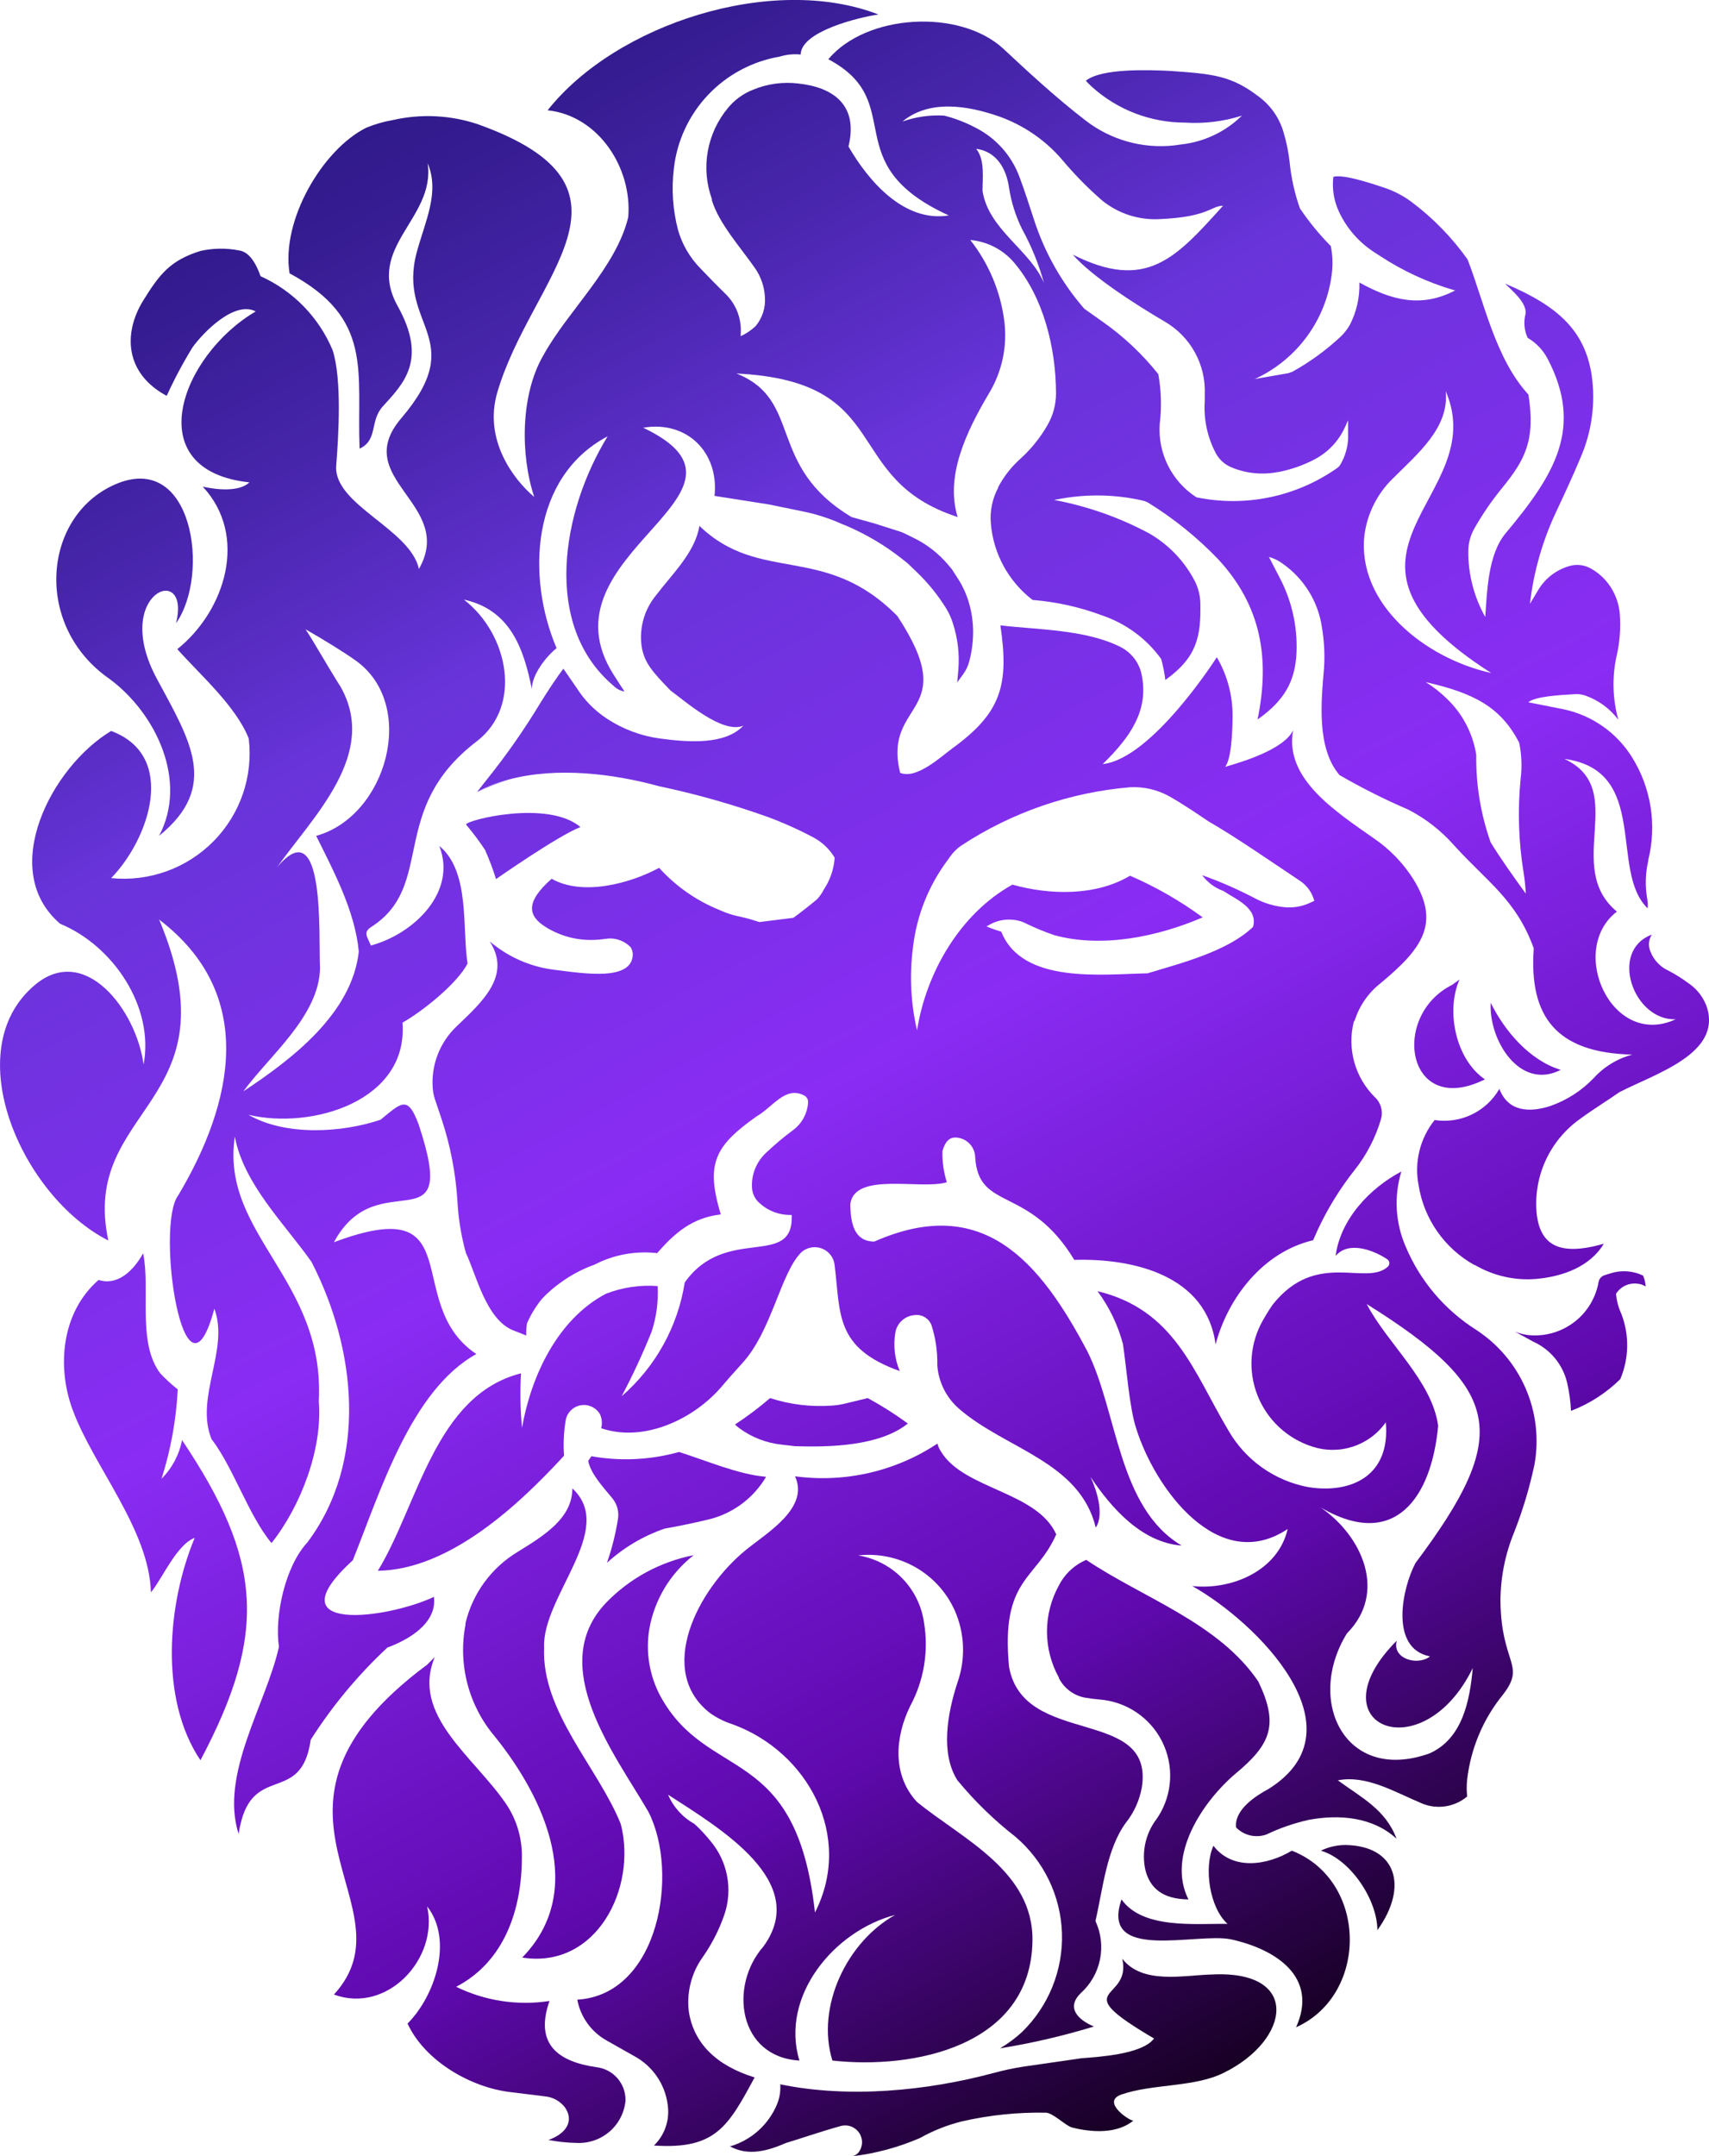 <svg width="111" height="140" viewBox="0 0 111 140" fill="none" xmlns="http://www.w3.org/2000/svg">
<g clip-path="url(#clip0_1_336)">
<path d="M7.114 44.084C2.177 40.67 2.746 33.566 7.427 31.476C12.527 29.196 13.679 37.298 11.431 40.471C12.449 36.441 7.163 38.467 10.194 44.084C12.328 48.057 14.291 51.068 10.329 54.276C12.228 50.706 10.123 46.308 7.114 44.084Z" fill="url(#paint0_linear_1_336)"/>
<path d="M6.402 83.11C3.962 85.235 3.699 88.777 4.709 91.518C6.054 95.194 9.689 99.309 9.803 103.396C10.564 102.468 11.474 100.293 12.648 99.854C10.87 104.104 10.336 110.309 13.018 114.296C17.407 106.038 17.023 101.257 11.823 93.508C11.641 94.457 11.178 95.331 10.492 96.015C11.092 94.135 11.446 92.185 11.545 90.215C11.137 89.895 10.755 89.544 10.4 89.166C8.899 87.148 9.781 83.741 9.297 81.375C8.735 82.402 7.704 83.521 6.402 83.11Z" fill="url(#paint1_linear_1_336)"/>
<path d="M37.702 53.702C36.229 54.269 32.217 57.081 32.217 57.081C32.017 56.437 31.779 55.806 31.506 55.19C31.126 54.616 30.713 54.065 30.268 53.539C30.24 53.263 35.568 51.903 37.702 53.702Z" fill="url(#paint2_linear_1_336)"/>
<path d="M54.006 91.27C52.657 91.364 51.302 91.198 50.016 90.781C49.295 91.401 48.535 91.974 47.739 92.495C47.823 92.579 47.914 92.658 48.009 92.729C48.822 93.331 49.783 93.703 50.791 93.805L51.645 93.905C53.864 93.975 57.143 93.905 58.964 92.431C58.135 91.824 57.265 91.273 56.361 90.781L54.867 91.142C54.584 91.21 54.296 91.252 54.006 91.27Z" fill="url(#paint3_linear_1_336)"/>
<path d="M38.413 94.556C40.307 94.894 42.252 94.799 44.104 94.28C45.761 94.797 47.995 95.76 49.752 95.888C49.71 95.966 49.667 96.044 49.61 96.129C48.762 97.428 47.437 98.346 45.918 98.686C44.915 98.926 43.855 99.139 43.179 99.252C41.787 99.728 40.508 100.485 39.423 101.476C39.744 100.555 39.982 99.607 40.135 98.643C40.176 98.401 40.163 98.152 40.098 97.915C40.033 97.677 39.917 97.457 39.758 97.269C39.139 96.525 38.335 95.64 38.207 94.854L38.413 94.556Z" fill="url(#paint4_linear_1_336)"/>
<path d="M37.175 96.646C37.175 98.594 35.305 99.727 33.619 100.768C32.774 101.278 32.04 101.95 31.458 102.745C30.877 103.541 30.46 104.443 30.233 105.4V105.499C29.988 106.77 30.032 108.079 30.359 109.331C30.686 110.583 31.289 111.747 32.125 112.738C35.44 116.839 38.1 122.831 33.917 127.109C38.762 127.867 41.387 122.569 40.32 118.44C38.854 114.785 35.162 111.151 35.34 106.994C35.184 103.665 40.071 99.309 37.175 96.646Z" fill="url(#paint5_linear_1_336)"/>
<path d="M27.743 108.092C14.938 117.59 27.032 123.674 21.689 129.51C25.139 130.785 28.504 127.187 27.743 123.787C29.457 125.976 28.262 129.595 26.47 131.394C27.593 133.831 30.595 135.559 33.185 135.849L35.383 136.119C35.637 136.141 35.884 136.216 36.108 136.338C36.332 136.46 36.528 136.626 36.685 136.827C37.261 137.634 36.891 138.498 35.625 138.952C36.222 139.069 36.83 139.133 37.439 139.143C38.222 139.185 38.99 138.924 39.584 138.414C40.178 137.905 40.551 137.186 40.626 136.409V136.352C40.629 135.829 40.439 135.323 40.091 134.931C39.743 134.539 39.262 134.288 38.74 134.227C36.35 133.88 34.679 132.811 35.689 129.928C33.621 130.245 31.506 129.924 29.628 129.007C32.794 127.357 33.896 123.936 33.896 120.593C33.916 119.376 33.567 118.181 32.893 117.165C30.795 114.063 26.662 111.378 28.241 107.589L27.743 108.092Z" fill="url(#paint6_linear_1_336)"/>
<path d="M65.537 108.226C64.99 102.482 67.294 102.61 68.603 99.628C67.351 96.851 62.635 96.71 61.134 94.28C61.021 94.113 60.937 93.929 60.885 93.735C58.165 95.54 54.877 96.296 51.637 95.859C52.59 97.914 49.795 99.543 48.472 100.619C45.271 103.219 42.589 108.517 46.131 111.244C46.568 111.549 47.047 111.788 47.554 111.952C52.491 113.737 55.45 119.254 52.932 124.184C51.716 113.106 45.961 115.791 42.88 110.11C42.179 108.788 41.929 107.273 42.169 105.797C42.498 103.89 43.527 102.173 45.057 100.98C42.888 101.406 40.901 102.484 39.366 104.069C35.447 108.177 39.957 113.928 42.112 117.639C44.133 121.577 42.824 129.517 37.496 129.843C37.597 130.392 37.818 130.912 38.143 131.367C38.467 131.822 38.887 132.201 39.374 132.478L41.152 133.484C41.788 133.819 42.328 134.31 42.721 134.911C43.113 135.513 43.344 136.204 43.393 136.919C43.423 137.36 43.356 137.803 43.198 138.216C43.039 138.63 42.793 139.004 42.475 139.313C46.473 139.582 47.291 138.081 49.012 134.893C46.53 134.121 45.072 132.69 44.744 130.644C44.583 129.395 44.897 128.131 45.626 127.102C46.229 126.245 46.708 125.308 47.049 124.319C47.322 123.514 47.383 122.653 47.226 121.819C47.069 120.984 46.7 120.203 46.153 119.552C45.832 119.15 45.48 118.773 45.1 118.426C44.335 118.002 43.734 117.337 43.393 116.534C46.822 118.751 52.64 122.201 49.581 126.394C47.327 128.958 47.96 133.569 51.922 133.795C50.656 129.617 54.177 125.367 58.139 124.34C55.023 126.075 52.982 130.282 54.063 133.795C59.313 134.383 66.939 132.882 67.059 126.047C67.138 121.492 62.528 119.424 59.555 117.002C57.94 115.252 58.132 112.802 59.107 110.797C60.013 109.126 60.331 107.201 60.01 105.329C59.853 104.249 59.354 103.247 58.587 102.468C57.82 101.689 56.823 101.173 55.742 100.995C57.026 100.854 58.322 101.121 59.445 101.756C60.568 102.392 61.46 103.365 61.995 104.536C62.666 106.033 62.732 107.73 62.18 109.275C61.525 111.286 61.077 113.843 62.18 115.592C63.3 116.951 64.567 118.184 65.957 119.268C66.868 120.044 67.607 121 68.126 122.076C68.645 123.151 68.934 124.323 68.974 125.515C69.013 126.708 68.802 127.896 68.355 129.003C67.908 130.111 67.234 131.113 66.377 131.947C65.941 132.347 65.464 132.701 64.954 133.002C67.016 132.669 69.053 132.196 71.05 131.586C69.976 131.132 69.251 130.346 70.189 129.425C70.832 128.848 71.271 128.082 71.444 127.238C71.617 126.394 71.514 125.518 71.15 124.736C71.619 122.725 71.861 120.083 73.12 118.362C73.658 117.687 74.018 116.888 74.166 116.039C74.963 110.776 66.469 113.482 65.537 108.226Z" fill="url(#paint7_linear_1_336)"/>
<path d="M70.552 101.285C69.786 101.611 69.159 102.196 68.781 102.935C68.27 103.855 68.002 104.888 68.002 105.938C68.002 106.989 68.27 108.022 68.781 108.942V108.977C68.945 109.293 69.177 109.569 69.461 109.785C69.746 110.001 70.075 110.15 70.424 110.224C70.742 110.28 71.069 110.323 71.406 110.351C72.264 110.417 73.091 110.703 73.805 111.182C74.519 111.66 75.096 112.315 75.48 113.082C75.864 113.849 76.042 114.702 75.996 115.558C75.95 116.414 75.682 117.243 75.219 117.965L75.112 118.121C74.756 118.592 74.508 119.134 74.385 119.711C74.262 120.287 74.268 120.883 74.401 121.457C74.7 122.576 75.475 123.313 77.189 123.334C75.766 120.501 78.093 117.009 80.22 115.189C82.56 113.255 83.065 111.987 81.735 109.197C79.167 105.372 74.194 103.743 70.552 101.285Z" fill="url(#paint8_linear_1_336)"/>
<path d="M72.843 123.334C71.42 127.435 77.723 125.459 79.956 125.926C82.873 126.571 85.647 128.37 84.182 131.635C88.905 129.51 88.848 122.094 83.904 120.168C82.325 121.117 80.07 121.485 78.811 119.849C78.178 121.266 78.555 123.865 79.729 124.921C77.602 124.892 74.223 125.275 72.843 123.334Z" fill="url(#paint9_linear_1_336)"/>
<path d="M50.677 135.339C55.109 136.253 60.159 135.779 64.563 134.596C65.188 134.426 65.822 134.291 66.462 134.192L70.232 133.647C71.363 133.555 74.173 133.399 74.956 132.365C69.115 128.937 73.533 130.027 72.893 127.187C74.216 128.88 76.883 128.25 78.719 128.207C84.516 127.917 83.812 132.457 79.501 134.582C77.595 135.545 74.906 135.29 72.843 135.998C71.42 136.494 73.554 137.833 73.625 137.684C72.558 138.576 70.894 138.463 69.635 138.144C69.229 138.045 68.397 137.195 67.934 137.181C66.095 137.146 64.257 137.336 62.464 137.748C61.517 137.985 60.605 138.347 59.754 138.824C58.346 139.435 56.855 139.836 55.329 140.014C55.504 139.985 55.661 139.891 55.77 139.752C55.908 139.569 55.985 139.346 55.989 139.117C55.993 138.888 55.924 138.663 55.793 138.475C55.661 138.287 55.474 138.145 55.256 138.069C55.039 137.993 54.803 137.987 54.582 138.052C53.217 138.435 51.566 139.001 51.061 139.143C49.838 139.674 48.586 140.021 47.391 139.355H47.469C48.14 139.149 48.757 138.798 49.276 138.327C49.795 137.855 50.203 137.275 50.471 136.629C50.638 136.22 50.708 135.779 50.677 135.339Z" fill="url(#paint10_linear_1_336)"/>
<path d="M95.841 86.326C93.826 85.041 92.249 83.18 91.317 80.986C90.63 79.435 90.524 77.691 91.018 76.07C88.976 77.139 87.049 79.179 86.75 81.552C87.554 80.582 89.14 81.127 90.1 81.765C90.139 81.791 90.171 81.825 90.195 81.865C90.218 81.905 90.233 81.949 90.237 81.995C90.241 82.041 90.234 82.088 90.218 82.131C90.202 82.175 90.176 82.214 90.143 82.246C88.72 83.549 85.512 81.134 82.667 84.704C82.468 84.987 82.247 85.341 82.019 85.745C81.603 86.478 81.356 87.295 81.296 88.135C81.236 88.975 81.365 89.818 81.674 90.603C81.983 91.387 82.463 92.093 83.08 92.669C83.698 93.245 84.436 93.677 85.242 93.933C86.101 94.213 87.029 94.211 87.887 93.927C88.745 93.642 89.489 93.091 90.008 92.353C90.328 95.895 87.675 97 84.972 96.561C83.882 96.357 82.85 95.917 81.949 95.274C81.049 94.63 80.3 93.798 79.757 92.835C77.531 89.103 76.307 85.044 71.285 83.84C72.047 84.869 72.607 86.032 72.935 87.268C73.156 88.685 73.355 91.475 73.81 92.793C75.027 96.66 79.138 102.284 83.634 99.281C83.015 101.993 79.999 103.261 77.438 102.985C81.614 105.329 88.592 112.249 82.418 116.145C81.557 116.605 80.156 117.512 80.284 118.659C80.532 118.915 80.85 119.094 81.198 119.176C81.546 119.257 81.91 119.238 82.247 119.12C83.13 118.698 84.059 118.378 85.014 118.164C87.02 117.795 89.168 117.986 90.705 119.389C89.994 117.491 88.422 116.719 86.892 115.6C88.749 115.238 90.563 116.35 92.355 117.101C92.839 117.303 93.37 117.367 93.888 117.287C94.407 117.207 94.893 116.986 95.293 116.648C95.253 116.281 95.253 115.91 95.293 115.543C95.526 113.535 96.325 111.635 97.598 110.061C99.149 108.085 97.506 108.078 97.456 103.984C97.456 102.443 97.758 100.918 98.345 99.493C98.908 98.061 99.35 96.585 99.668 95.08C99.966 93.408 99.761 91.686 99.081 90.129C98.4 88.571 97.273 87.249 95.841 86.326ZM92.853 107.575C92.049 108.177 90.399 107.702 90.719 106.533C85.256 112.016 92.37 115.033 95.656 108.311C95.464 110.436 94.987 112.894 92.853 113.85C87.376 115.812 84.772 110.457 87.483 106.059C90.115 103.41 88.486 99.755 85.79 97.892C90.605 100.69 92.981 97.227 93.408 92.58C93.017 89.662 90.079 87.211 88.77 84.676C97.641 90.222 98.174 93.175 91.936 101.49C91.054 103.155 90.257 107.022 92.853 107.546V107.575Z" fill="url(#paint11_linear_1_336)"/>
<path d="M87.39 119.8C90.677 119.849 91.516 122.477 89.46 125.331C89.46 123.355 87.71 120.728 85.79 120.168C86.288 119.926 86.835 119.8 87.39 119.8Z" fill="url(#paint12_linear_1_336)"/>
<path d="M99.59 87.119C100.138 87.367 100.622 87.738 101.003 88.202C101.384 88.667 101.653 89.212 101.788 89.797C101.925 90.392 102.009 90.999 102.037 91.61C103.236 91.152 104.326 90.45 105.238 89.549C105.812 88.194 105.835 86.67 105.302 85.299C105.115 84.892 105 84.456 104.961 84.01C105.104 83.781 105.31 83.597 105.554 83.48C105.799 83.363 106.071 83.319 106.341 83.351C106.536 83.365 106.724 83.429 106.888 83.535C106.873 83.291 106.815 83.052 106.718 82.827C106.075 82.517 105.339 82.459 104.655 82.664L104.221 82.799C104.122 82.829 104.034 82.885 103.965 82.961C103.896 83.037 103.849 83.13 103.83 83.231C103.657 84.235 103.123 85.143 102.327 85.783C101.53 86.423 100.527 86.752 99.504 86.709C99.124 86.691 98.748 86.61 98.395 86.468L99.59 87.119Z" fill="url(#paint13_linear_1_336)"/>
<path d="M94.312 63.951C90.278 65.97 91.367 72.614 96.446 70.085C94.553 68.803 93.892 65.644 94.795 63.604L94.312 63.951Z" fill="url(#paint14_linear_1_336)"/>
<path d="M96.823 65.113C96.68 67.507 98.694 70.836 101.368 69.469C99.355 68.86 97.719 66.94 96.823 65.113Z" fill="url(#paint15_linear_1_336)"/>
<path d="M110.879 65.446C110.669 64.801 110.252 64.243 109.691 63.859C109.28 63.552 108.844 63.277 108.389 63.038C107.845 62.797 107.418 62.351 107.201 61.798C107.121 61.62 107.087 61.426 107.102 61.231C107.117 61.037 107.18 60.85 107.287 60.686C104.477 61.742 106.099 66.289 108.837 66.183C104.676 68.116 101.795 61.671 105.017 59.192C101.496 56.267 105.85 51.259 101.61 49.276C107.187 50.034 104.498 56.557 107.016 58.979C107.037 58.764 107.025 58.547 106.981 58.335C106.843 57.516 106.87 56.678 107.059 55.87V55.82C107.337 54.695 107.386 53.525 107.203 52.38C107.02 51.236 106.608 50.139 105.992 49.155C105.502 48.372 104.86 47.694 104.102 47.162C103.344 46.63 102.487 46.256 101.581 46.06L99.262 45.6C99.704 45.21 101.397 45.125 102.264 45.076C102.505 45.056 102.748 45.087 102.976 45.168C103.826 45.469 104.569 46.013 105.11 46.733C104.742 45.407 104.698 44.014 104.982 42.667C105.199 41.764 105.276 40.832 105.209 39.905C105.177 39.454 105.064 39.013 104.875 38.602C104.56 37.897 104.026 37.311 103.353 36.93C103.134 36.801 102.89 36.72 102.638 36.692C102.385 36.664 102.129 36.69 101.887 36.767C101.081 37.01 100.391 37.536 99.945 38.248L99.369 39.211C99.608 37.142 100.182 35.126 101.069 33.24C101.617 32.079 102.179 30.86 102.663 29.699C103.397 28.007 103.643 26.146 103.374 24.323C102.919 21.49 101.24 19.882 97.754 18.416C98.203 18.869 99.177 19.648 99.085 20.378C98.948 20.897 98.996 21.448 99.22 21.936C99.77 22.257 100.219 22.726 100.514 23.289C102.869 27.779 100.97 30.825 97.797 34.621C96.645 35.988 96.588 38.382 96.467 40.061C95.739 38.762 95.359 37.299 95.364 35.811C95.365 35.29 95.499 34.778 95.755 34.324C96.295 33.373 96.916 32.47 97.612 31.625C99.035 29.869 99.746 28.58 99.27 25.619C97.135 23.289 96.424 19.712 95.322 16.85C94.31 15.423 93.081 14.161 91.679 13.111C91.144 12.713 90.548 12.402 89.915 12.19C88.798 11.815 87.219 11.312 86.6 11.482C86.508 12.259 86.636 13.047 86.97 13.755C87.475 14.838 88.28 15.754 89.289 16.397L89.617 16.61C91.11 17.592 92.743 18.346 94.461 18.848H94.532C92.305 20.023 90.371 19.492 88.293 18.345C88.323 19.304 88.107 20.254 87.667 21.107C87.505 21.383 87.307 21.635 87.077 21.858C86.129 22.743 85.075 23.509 83.94 24.139L83.684 24.231L81.478 24.613L81.6 24.564C82.923 23.935 84.066 22.985 84.922 21.8C85.779 20.615 86.322 19.234 86.501 17.785C86.577 17.184 86.555 16.574 86.437 15.979C85.692 15.227 85.021 14.406 84.431 13.529C84.087 12.558 83.863 11.55 83.762 10.525C83.69 9.883 83.562 9.247 83.378 8.627C83.121 7.705 82.569 6.892 81.806 6.311C79.978 4.895 78.782 4.802 75.987 4.604C74.735 4.547 71.569 4.406 70.524 5.242C70.656 5.388 70.796 5.527 70.943 5.659C72.595 7.14 74.739 7.96 76.961 7.961C78.214 8.042 79.471 7.888 80.668 7.508L80.597 7.572C79.619 8.507 78.378 9.123 77.04 9.335L76.264 9.442C74.217 9.668 72.162 9.094 70.531 7.841C68.617 6.375 66.668 4.569 65.139 3.138C62.293 0.553 56.261 0.907 53.8 3.846C59.064 6.644 54.227 10.61 61.625 13.989C58.722 14.456 56.41 11.765 55.109 9.513C55.777 6.779 54.063 5.667 51.879 5.426C50.862 5.298 49.829 5.44 48.884 5.837C48.264 6.085 47.716 6.485 47.291 6.998C46.611 7.809 46.156 8.783 45.971 9.823C45.786 10.863 45.878 11.933 46.238 12.927C46.235 12.955 46.235 12.983 46.238 13.011C46.708 14.527 48.052 16 49.026 17.396C49.418 17.953 49.645 18.608 49.681 19.287C49.733 19.968 49.519 20.643 49.083 21.171C48.796 21.441 48.467 21.664 48.109 21.83V21.688C48.145 21.208 48.076 20.726 47.905 20.276C47.734 19.825 47.466 19.418 47.12 19.081C46.572 18.55 45.982 17.941 45.47 17.403C44.804 16.718 44.315 15.882 44.047 14.966C43.697 13.65 43.603 12.28 43.77 10.929C43.971 9.142 44.751 7.469 45.99 6.161C47.229 4.853 48.861 3.981 50.641 3.676C51.083 3.54 51.547 3.494 52.007 3.542C52.007 2.047 55.777 1.119 57.058 0.942C50.193 -1.721 40.028 1.53 35.568 7.161C38.89 7.515 41.074 10.929 40.803 14.109C40.007 17.389 36.884 20.179 35.297 23.062C33.803 25.612 33.789 29.543 34.7 32.27C33.334 31.122 31.406 28.544 32.295 25.499C34.486 17.941 42.639 12.204 31.022 8.061C29.253 7.473 27.356 7.38 25.538 7.791C24.937 7.894 24.35 8.062 23.788 8.294C20.942 9.711 18.246 14.315 18.808 17.75C24.293 20.696 23.162 24.125 23.354 29.132C24.57 28.566 23.994 27.347 24.862 26.391C26.227 24.89 27.771 23.36 25.829 19.875C23.695 16.036 28.298 14.209 27.778 10.603C28.575 12.495 27.608 14.379 27.067 16.383C25.779 21.178 30.524 21.929 26.057 27.163C22.692 31.115 29.614 32.723 27.209 36.944C26.647 34.338 21.639 32.773 21.838 30.23C21.974 28.445 22.23 24.677 21.604 22.736C20.711 20.603 19.038 18.887 16.923 17.934C16.517 16.787 16.034 16.326 15.5 16.256C14.684 16.1 13.844 16.112 13.032 16.291C11.069 16.9 10.364 17.792 9.29 19.535C7.988 21.66 8.123 24.252 10.827 25.704C11.321 24.62 11.882 23.568 12.505 22.552C13.217 21.568 15.23 19.506 16.61 20.222C11.766 23.055 8.942 30.542 16.197 31.321C15.529 31.972 13.978 31.788 13.167 31.597C16.148 34.791 14.639 39.65 11.517 42.15C12.989 43.808 15.315 45.834 16.155 47.951C16.3 49.162 16.171 50.39 15.776 51.544C15.381 52.699 14.731 53.75 13.873 54.62C13.016 55.49 11.972 56.158 10.821 56.573C9.669 56.988 8.439 57.14 7.22 57.017C9.688 54.482 11.552 49.078 7.22 47.463C3.357 49.772 -0.171 56.507 3.912 59.985C7.341 61.402 10.03 65.368 9.326 69.122C8.849 65.581 5.513 61.218 2.262 63.959C-2.789 68.208 1.43 77.706 7.035 80.547C5.171 71.806 15.394 71.757 10.336 59.709C16.688 64.553 15.18 71.566 11.574 77.621C10.073 79.591 11.972 92.255 13.921 84.981C14.917 87.608 12.641 90.739 13.736 93.438C15.159 95.293 16.14 98.395 17.634 100.195C19.526 97.815 20.963 94.082 20.707 90.987C21.12 83.075 14.305 80.15 15.251 73.804C15.835 76.899 18.495 79.47 20.231 81.935C23.126 87.544 23.937 94.875 19.953 100.166C18.531 101.696 17.819 104.919 18.118 106.93C17.286 110.663 14.255 115.217 15.5 119.085C16.212 114.254 19.555 117.378 20.181 112.965C21.58 110.768 23.253 108.757 25.16 106.98C26.519 106.477 28.397 105.415 28.184 103.686C25.217 105.103 17.627 106.13 22.913 101.314C24.67 96.958 26.676 90.278 30.937 87.92C26.035 84.641 30.674 77.296 21.689 80.66C24.535 75.348 29.905 81.184 27.195 73.025C26.484 71.077 26.064 71.608 24.719 72.706C22.18 73.563 18.531 73.768 16.14 72.387C20.281 73.365 26.533 71.481 26.142 66.402C27.401 65.694 29.699 63.874 30.368 62.563C30.005 60.247 30.545 56.585 28.532 54.928C29.706 57.917 26.882 60.644 24.086 61.395C23.859 60.8 23.553 60.552 24.122 60.183C28.333 57.464 25.146 52.584 30.958 48.142C33.967 45.834 33.014 41.166 30.133 38.935C33.113 39.586 34.01 42.065 34.543 44.743C34.543 43.815 35.475 42.618 36.151 42.087C34.181 37.476 34.493 30.952 39.466 28.332C36.485 33.184 35.198 40.606 39.85 44.53C40.041 44.727 40.29 44.856 40.561 44.899C40.561 44.899 40.021 44.084 39.85 43.801C34.856 35.939 50.698 32.036 41.778 27.772C44.623 27.291 46.708 29.38 46.409 32.199L49.965 32.758L52.099 33.198C52.928 33.362 53.736 33.613 54.511 33.949C54.645 34.013 54.783 34.07 54.924 34.118L55.037 34.168C56.311 34.718 57.507 35.433 58.594 36.293L58.95 36.576L59.562 37.164C60.291 37.866 60.929 38.656 61.461 39.516C61.641 39.814 61.784 40.132 61.888 40.465C62.208 41.444 62.329 42.477 62.243 43.503L62.172 44.311L62.542 43.801C62.729 43.55 62.867 43.267 62.948 42.965C63.118 42.334 63.204 41.684 63.204 41.031C63.204 40.409 63.117 39.789 62.948 39.19C62.796 38.654 62.571 38.142 62.279 37.667L61.824 36.959L61.603 36.697C60.974 35.941 60.187 35.33 59.298 34.905L58.765 34.643C58.651 34.585 58.532 34.538 58.409 34.501L56.83 33.998L55.308 33.573C49.738 30.23 52.185 25.98 47.831 24.252C58.189 24.762 54.539 31.08 62.201 33.573C61.376 30.91 62.77 28.02 64.214 25.576C65.078 24.164 65.437 22.501 65.231 20.859C64.987 18.933 64.223 17.11 63.019 15.583C64.124 15.68 65.146 16.206 65.864 17.049C67.785 19.308 68.582 22.609 68.589 25.548C68.588 26.269 68.396 26.978 68.034 27.602C67.574 28.407 66.99 29.136 66.305 29.762L66.255 29.805C65.677 30.326 65.195 30.945 64.833 31.632V31.668C64.45 32.382 64.284 33.192 64.356 33.998C64.437 34.967 64.72 35.908 65.187 36.761C65.654 37.615 66.294 38.362 67.067 38.956C68.607 39.078 70.123 39.414 71.569 39.955C73.118 40.476 74.464 41.467 75.418 42.788C75.544 43.236 75.634 43.693 75.688 44.155C77.758 42.667 78 41.322 77.964 39.197C77.957 38.636 77.808 38.085 77.531 37.596C76.857 36.359 75.853 35.331 74.628 34.628C72.696 33.596 70.616 32.865 68.461 32.461L68.973 32.369C70.714 32.066 72.499 32.112 74.223 32.504C74.358 32.535 74.488 32.588 74.607 32.659C76.255 33.681 77.767 34.904 79.11 36.3C81.92 39.331 82.496 42.752 81.678 46.719C83.499 45.437 84.039 44.212 84.189 42.71C84.328 40.922 83.96 39.13 83.129 37.539L82.418 36.165C82.731 36.248 83.026 36.39 83.285 36.583C83.979 37.064 84.566 37.682 85.009 38.398C85.452 39.115 85.742 39.915 85.861 40.748C86.009 41.62 86.054 42.507 85.996 43.39C85.811 45.515 85.498 48.582 87.006 50.331C88.447 51.163 89.937 51.911 91.466 52.569C92.594 53.15 93.602 53.935 94.439 54.885C96.573 57.244 98.487 58.427 99.618 61.579C99.298 66.02 101.091 68.364 106.02 68.478C105.049 68.735 104.173 69.269 103.502 70.014C102.722 70.824 101.762 71.44 100.699 71.814C99.355 72.253 97.946 72.196 97.385 70.701C96.972 71.423 96.349 72.003 95.599 72.365C94.848 72.727 94.005 72.853 93.18 72.727C92.707 73.318 92.369 74.004 92.19 74.738C92.01 75.472 91.994 76.236 92.142 76.977C92.314 78.052 92.727 79.073 93.352 79.966C93.977 80.859 94.796 81.6 95.748 82.133H95.784C96.977 82.835 98.358 83.155 99.739 83.047C101.517 82.898 103.296 82.225 104.164 80.759C101.19 81.616 100.088 80.759 99.824 78.953C99.68 77.74 99.868 76.511 100.369 75.396C100.87 74.281 101.665 73.322 102.67 72.621C103.531 71.991 104.441 71.438 105.174 70.921C107.514 69.71 111.782 68.435 110.879 65.446ZM20.537 54.276C21.654 56.529 23.062 59.163 23.304 61.791C22.856 65.814 18.965 68.775 15.806 70.864C17.506 68.541 20.729 65.97 20.786 62.861C20.679 60.906 21.17 52.498 17.983 56.33C20.337 53.008 24.606 48.964 22.116 44.587C21.155 43.064 20.458 41.789 19.847 40.861C21.077 41.57 22.351 42.349 23.147 42.922C27.124 45.819 25.111 53.016 20.529 54.276H20.537ZM63.816 12.402C63.816 11.552 63.979 10.377 63.403 9.661C64.755 9.845 65.366 10.986 65.537 12.19C65.68 13.122 65.966 14.028 66.384 14.874C66.993 15.981 67.471 17.156 67.806 18.373C66.903 16.227 64.207 14.91 63.816 12.402ZM87.561 28.488C87.529 29.07 87.361 29.638 87.07 30.145C87.014 30.248 86.933 30.336 86.835 30.4C85.525 31.321 84.039 31.964 82.469 32.289C80.899 32.615 79.279 32.615 77.708 32.291C76.919 31.782 76.282 31.07 75.863 30.232C75.443 29.393 75.258 28.459 75.325 27.524C75.456 26.449 75.425 25.36 75.233 24.294C74.196 22.992 72.977 21.844 71.612 20.888L70.424 20.045C68.956 18.357 67.845 16.391 67.159 14.265C66.853 13.33 66.547 12.374 66.213 11.482C65.701 10.101 64.685 8.962 63.367 8.294C62.721 7.951 62.036 7.687 61.326 7.508C60.406 7.453 59.484 7.583 58.616 7.891C60.323 6.474 62.777 6.814 64.939 7.579C66.498 8.142 67.885 9.096 68.966 10.348C69.764 11.303 70.637 12.193 71.576 13.011C72.616 13.859 73.934 14.293 75.275 14.23C78.512 14.095 78.626 13.373 79.437 13.359C76.371 16.758 74.457 18.94 69.677 16.532C70.915 17.948 73.725 19.754 75.66 20.888C76.481 21.366 77.156 22.057 77.612 22.888C78.068 23.719 78.288 24.659 78.249 25.605V25.647V26.03C78.168 27.202 78.414 28.374 78.96 29.415C79.183 29.838 79.548 30.169 79.992 30.35C80.934 30.74 81.97 30.846 82.972 30.655H83.008C83.842 30.496 84.648 30.215 85.398 29.819C86.249 29.37 86.928 28.656 87.333 27.786L87.561 27.291V28.488ZM88.621 34.742C88.805 33.344 89.456 32.049 90.47 31.066C92.099 29.437 94.141 27.765 93.899 25.399C96.922 32.39 84.502 35.818 96.858 43.702C92.476 42.724 88.123 39.154 88.621 34.742ZM96.815 54.687C96.172 52.868 95.856 50.95 95.883 49.021C95.664 47.609 94.978 46.31 93.934 45.331C93.529 44.935 93.08 44.586 92.597 44.289C95.713 44.998 97.47 45.897 98.672 48.227C98.832 49.001 98.863 49.795 98.764 50.579C98.564 52.619 98.631 54.676 98.964 56.699C99.034 57.137 99.079 57.579 99.099 58.023C98.252 56.855 97.399 55.657 96.815 54.687Z" fill="url(#paint16_linear_1_336)"/>
<path d="M33.078 50.628C32.352 50.818 31.65 51.092 30.987 51.443C31.657 51.108 32.357 50.836 33.078 50.628Z" fill="url(#paint17_linear_1_336)"/>
<path d="M87.995 66.246C88.293 65.311 88.862 64.486 89.631 63.873C92.362 61.614 93.572 59.971 91.815 57.116C91.148 56.052 90.266 55.138 89.225 54.432C86.736 52.682 83.399 50.543 83.99 47.42C83.385 48.652 80.775 49.446 79.579 49.793C79.949 49.276 80.042 47.845 80.056 46.549C80.073 45.189 79.719 43.85 79.032 42.674C79.032 42.674 74.842 49.268 71.619 49.615C73.405 47.873 74.628 46.138 74.152 43.815C74.076 43.434 73.915 43.075 73.681 42.765C73.447 42.455 73.146 42.201 72.8 42.023C70.538 40.861 67.308 40.889 64.975 40.606C65.544 44.452 65.053 46.272 61.86 48.589C61.105 49.141 59.533 50.621 58.466 50.182C57.293 45.437 62.528 46.442 58.281 39.997C53.572 35.23 49.375 37.95 45.427 34.147C45.15 35.861 43.684 37.242 42.582 38.687C42.215 39.141 41.946 39.665 41.789 40.226C41.633 40.787 41.593 41.374 41.671 41.952C41.835 43.028 42.383 43.63 43.556 44.842C44.531 45.55 46.921 47.675 48.28 47.122C47.099 48.362 44.787 48.213 42.845 47.951C41.62 47.782 40.448 47.341 39.416 46.662C38.623 46.142 37.951 45.458 37.446 44.657L36.592 43.418C36.194 43.942 35.625 44.785 35.098 45.642C34.055 47.369 32.898 49.026 31.634 50.6L30.987 51.422C31.65 51.07 32.352 50.797 33.078 50.607C36.187 49.785 39.85 50.239 42.788 51.046C45.188 51.552 47.55 52.22 49.859 53.044C50.886 53.425 51.887 53.874 52.854 54.389C53.416 54.694 53.886 55.144 54.212 55.693C54.162 56.434 53.916 57.15 53.501 57.768C53.387 57.995 53.241 58.205 53.067 58.391C52.996 58.462 51.965 59.291 51.531 59.595L49.325 59.871L48.913 59.744C48.628 59.652 48.344 59.581 48.052 59.517C47.605 59.43 47.171 59.289 46.758 59.099C45.249 58.494 43.899 57.554 42.809 56.351C40.924 57.371 37.83 58.2 35.831 57.06C34.074 58.604 34.309 59.496 35.461 60.204C36.346 60.754 37.37 61.041 38.413 61.033C38.72 61.031 39.027 61.007 39.331 60.962C39.632 60.913 39.94 60.94 40.228 61.039C40.516 61.138 40.775 61.306 40.981 61.529C41.045 61.655 41.087 61.792 41.102 61.933C41.102 63.732 37.972 63.215 36.037 62.974C34.64 62.809 33.311 62.276 32.189 61.43C32.032 61.316 31.904 61.21 31.805 61.125C33.227 63.321 31.364 65.021 29.671 66.629C29.126 67.143 28.703 67.771 28.432 68.468C28.161 69.165 28.05 69.913 28.106 70.659C28.125 70.917 28.178 71.171 28.262 71.417C28.39 71.785 28.54 72.231 28.696 72.706C29.25 74.392 29.589 76.141 29.706 77.912C29.762 79.078 29.948 80.235 30.261 81.361C30.916 82.714 31.563 85.681 33.334 86.383L34.181 86.716C34.171 86.45 34.187 86.184 34.23 85.922C34.481 85.353 34.806 84.82 35.198 84.336C35.583 83.927 36.01 83.559 36.471 83.238C37.127 82.768 37.845 82.391 38.605 82.119C39.858 81.469 41.278 81.207 42.681 81.368C43.841 80.036 44.972 79.073 46.814 78.854C45.819 75.553 46.423 74.406 49.155 72.479C50.208 71.87 51.004 70.503 52.221 71.126C52.305 71.167 52.375 71.232 52.422 71.313C52.469 71.394 52.49 71.486 52.484 71.579C52.464 71.93 52.367 72.271 52.202 72.581C52.036 72.89 51.804 73.16 51.523 73.371C50.9 73.832 50.306 74.331 49.745 74.866C49.439 75.152 49.2 75.501 49.044 75.889C48.888 76.277 48.819 76.694 48.842 77.111C48.851 77.307 48.9 77.498 48.987 77.674C49.074 77.849 49.196 78.005 49.347 78.131C49.897 78.633 50.621 78.904 51.367 78.889H51.424C51.559 82.43 47.156 79.491 44.474 83.273C44.025 86.139 42.574 88.755 40.377 90.661C41.1 89.296 41.751 87.894 42.326 86.461C42.636 85.508 42.768 84.507 42.717 83.507C41.569 83.42 40.417 83.592 39.345 84.01C36.194 85.681 34.494 89.358 33.903 92.715C33.794 91.537 33.773 90.354 33.839 89.173C28.248 90.59 27.16 97.722 24.542 101.993C29.18 101.93 33.676 97.744 36.635 94.521C36.578 93.74 36.616 92.955 36.749 92.183C36.798 91.946 36.919 91.729 37.095 91.561C37.272 91.393 37.495 91.283 37.736 91.244C37.977 91.206 38.223 91.241 38.443 91.346C38.664 91.45 38.846 91.619 38.968 91.829C39.099 92.113 39.127 92.434 39.046 92.736C41.806 93.685 45.093 92.162 46.935 89.96C47.341 89.478 47.761 89.017 48.187 88.543C50.151 86.418 50.691 82.629 52.071 81.29C52.25 81.139 52.466 81.039 52.697 81C52.928 80.961 53.165 80.985 53.384 81.069C53.602 81.153 53.794 81.294 53.939 81.478C54.083 81.661 54.175 81.88 54.205 82.112C54.604 85.313 54.205 87.516 58.438 89.025C58.109 88.237 58.01 87.373 58.153 86.531C58.201 86.239 58.344 85.969 58.56 85.765C58.775 85.56 59.052 85.431 59.349 85.398C59.587 85.355 59.833 85.396 60.044 85.515C60.254 85.635 60.416 85.824 60.501 86.05C60.77 86.89 60.897 87.768 60.878 88.649C60.916 89.191 61.062 89.721 61.306 90.207C61.55 90.693 61.888 91.126 62.301 91.482C65.317 94.096 70.126 94.896 71.171 99.189C71.74 98.324 71.221 96.731 70.83 95.902C72.188 97.921 74.138 100.152 76.748 100.357C72.601 97.899 72.594 91.674 70.624 87.743C67.522 81.871 63.83 77.508 56.788 80.617C55.479 80.617 55.237 79.427 55.23 78.181C55.5 76.056 59.839 77.281 61.497 76.764C61.289 76.109 61.193 75.425 61.212 74.738C61.39 74.115 61.653 73.881 62.009 73.86C62.355 73.856 62.69 73.989 62.939 74.229C63.188 74.469 63.332 74.797 63.339 75.142C63.553 78.684 66.818 76.927 69.777 81.807C73.654 81.694 78.363 82.827 78.953 87.296C79.764 84.222 82.076 81.283 85.284 80.532C85.284 80.532 85.413 80.256 85.583 79.866C86.225 78.484 87.027 77.181 87.973 75.985C88.756 75 89.34 73.875 89.695 72.67C89.767 72.422 89.769 72.158 89.701 71.909C89.634 71.659 89.499 71.432 89.311 71.254C88.67 70.625 88.206 69.841 87.964 68.979C87.722 68.117 87.71 67.206 87.931 66.338L87.995 66.246ZM85 58.66C84.514 58.869 83.984 58.955 83.456 58.908C82.785 58.848 82.132 58.655 81.536 58.342C80.42 57.756 79.265 57.25 78.079 56.826C78.427 57.296 78.907 57.654 79.459 57.853C80.262 58.391 81.728 58.958 81.386 60.183C79.729 61.784 76.67 62.549 74.536 63.2C71.555 63.257 66.391 63.909 65.032 60.495C64.706 60.4 64.385 60.286 64.072 60.155L64.285 60.034C64.718 59.792 65.213 59.682 65.708 59.716C66.038 59.732 66.361 59.819 66.654 59.971C67.244 60.259 67.853 60.51 68.475 60.721C71.591 61.578 75.219 60.813 78.114 59.567C76.649 58.492 75.067 57.584 73.398 56.861C71.178 58.193 68.183 58.122 65.758 57.442C62.365 59.319 60.152 63.151 59.562 66.905C59.151 65.136 59.062 63.308 59.299 61.508C59.535 59.454 60.313 57.499 61.554 55.841L61.71 55.622C61.903 55.346 62.144 55.106 62.422 54.913C65.705 52.751 69.482 51.446 73.405 51.117C74.29 51.072 75.17 51.276 75.944 51.705C76.898 52.243 77.965 52.98 78.491 53.334C80.284 54.361 82.581 55.962 84.445 57.201C84.9 57.507 85.226 57.968 85.363 58.497L85 58.66Z" fill="url(#paint18_linear_1_336)"/>
</g>
<defs>
<linearGradient id="paint0_linear_1_336" x1="-2.219" y1="19.435" x2="64.79" y2="142.779" gradientUnits="userSpaceOnUse">
<stop stop-color="#2E1988"/>
<stop offset="0.05" stop-color="#351C91"/>
<stop offset="0.14" stop-color="#4725AB"/>
<stop offset="0.25" stop-color="#6432D4"/>
<stop offset="0.26" stop-color="#6834D9"/>
<stop offset="0.51" stop-color="#8A2CF4"/>
<stop offset="0.79" stop-color="#5F09AF"/>
<stop offset="1" stop-color="#170023"/>
</linearGradient>
<linearGradient id="paint1_linear_1_336" x1="-25.054" y1="31.837" x2="41.963" y2="155.189" gradientUnits="userSpaceOnUse">
<stop stop-color="#2E1988"/>
<stop offset="0.05" stop-color="#351C91"/>
<stop offset="0.14" stop-color="#4725AB"/>
<stop offset="0.25" stop-color="#6432D4"/>
<stop offset="0.26" stop-color="#6834D9"/>
<stop offset="0.51" stop-color="#8A2CF4"/>
<stop offset="0.79" stop-color="#5F09AF"/>
<stop offset="1" stop-color="#170023"/>
</linearGradient>
<linearGradient id="paint2_linear_1_336" x1="11.218" y1="12.133" x2="78.235" y2="135.477" gradientUnits="userSpaceOnUse">
<stop stop-color="#2E1988"/>
<stop offset="0.05" stop-color="#351C91"/>
<stop offset="0.14" stop-color="#4725AB"/>
<stop offset="0.25" stop-color="#6432D4"/>
<stop offset="0.26" stop-color="#6834D9"/>
<stop offset="0.51" stop-color="#8A2CF4"/>
<stop offset="0.79" stop-color="#5F09AF"/>
<stop offset="1" stop-color="#170023"/>
</linearGradient>
<linearGradient id="paint3_linear_1_336" x1="9.76" y1="12.919" x2="76.776" y2="136.27" gradientUnits="userSpaceOnUse">
<stop stop-color="#2E1988"/>
<stop offset="0.05" stop-color="#351C91"/>
<stop offset="0.14" stop-color="#4725AB"/>
<stop offset="0.25" stop-color="#6432D4"/>
<stop offset="0.26" stop-color="#6834D9"/>
<stop offset="0.51" stop-color="#8A2CF4"/>
<stop offset="0.79" stop-color="#5F09AF"/>
<stop offset="1" stop-color="#170023"/>
</linearGradient>
<linearGradient id="paint4_linear_1_336" x1="0.398" y1="18.012" x2="67.415" y2="141.356" gradientUnits="userSpaceOnUse">
<stop stop-color="#2E1988"/>
<stop offset="0.05" stop-color="#351C91"/>
<stop offset="0.14" stop-color="#4725AB"/>
<stop offset="0.25" stop-color="#6432D4"/>
<stop offset="0.26" stop-color="#6834D9"/>
<stop offset="0.51" stop-color="#8A2CF4"/>
<stop offset="0.79" stop-color="#5F09AF"/>
<stop offset="1" stop-color="#170023"/>
</linearGradient>
<linearGradient id="paint5_linear_1_336" x1="-12.093" y1="24.797" x2="54.923" y2="148.141" gradientUnits="userSpaceOnUse">
<stop stop-color="#2E1988"/>
<stop offset="0.05" stop-color="#351C91"/>
<stop offset="0.14" stop-color="#4725AB"/>
<stop offset="0.25" stop-color="#6432D4"/>
<stop offset="0.26" stop-color="#6834D9"/>
<stop offset="0.51" stop-color="#8A2CF4"/>
<stop offset="0.79" stop-color="#5F09AF"/>
<stop offset="1" stop-color="#170023"/>
</linearGradient>
<linearGradient id="paint6_linear_1_336" x1="-23.14" y1="30.796" x2="43.876" y2="154.147" gradientUnits="userSpaceOnUse">
<stop stop-color="#2E1988"/>
<stop offset="0.05" stop-color="#351C91"/>
<stop offset="0.14" stop-color="#4725AB"/>
<stop offset="0.25" stop-color="#6432D4"/>
<stop offset="0.26" stop-color="#6834D9"/>
<stop offset="0.51" stop-color="#8A2CF4"/>
<stop offset="0.79" stop-color="#5F09AF"/>
<stop offset="1" stop-color="#170023"/>
</linearGradient>
<linearGradient id="paint7_linear_1_336" x1="0.043" y1="18.203" x2="67.059" y2="141.547" gradientUnits="userSpaceOnUse">
<stop stop-color="#2E1988"/>
<stop offset="0.05" stop-color="#351C91"/>
<stop offset="0.14" stop-color="#4725AB"/>
<stop offset="0.25" stop-color="#6432D4"/>
<stop offset="0.26" stop-color="#6834D9"/>
<stop offset="0.51" stop-color="#8A2CF4"/>
<stop offset="0.79" stop-color="#5F09AF"/>
<stop offset="1" stop-color="#170023"/>
</linearGradient>
<linearGradient id="paint8_linear_1_336" x1="19.121" y1="7.834" x2="86.138" y2="131.185" gradientUnits="userSpaceOnUse">
<stop stop-color="#2E1988"/>
<stop offset="0.05" stop-color="#351C91"/>
<stop offset="0.14" stop-color="#4725AB"/>
<stop offset="0.25" stop-color="#6432D4"/>
<stop offset="0.26" stop-color="#6834D9"/>
<stop offset="0.51" stop-color="#8A2CF4"/>
<stop offset="0.79" stop-color="#5F09AF"/>
<stop offset="1" stop-color="#170023"/>
</linearGradient>
<linearGradient id="paint9_linear_1_336" x1="16.881" y1="9.052" x2="83.897" y2="132.403" gradientUnits="userSpaceOnUse">
<stop stop-color="#2E1988"/>
<stop offset="0.05" stop-color="#351C91"/>
<stop offset="0.14" stop-color="#4725AB"/>
<stop offset="0.25" stop-color="#6432D4"/>
<stop offset="0.26" stop-color="#6834D9"/>
<stop offset="0.51" stop-color="#8A2CF4"/>
<stop offset="0.79" stop-color="#5F09AF"/>
<stop offset="1" stop-color="#170023"/>
</linearGradient>
<linearGradient id="paint10_linear_1_336" x1="1.024" y1="17.672" x2="68.041" y2="141.016" gradientUnits="userSpaceOnUse">
<stop stop-color="#2E1988"/>
<stop offset="0.05" stop-color="#351C91"/>
<stop offset="0.14" stop-color="#4725AB"/>
<stop offset="0.25" stop-color="#6432D4"/>
<stop offset="0.26" stop-color="#6834D9"/>
<stop offset="0.51" stop-color="#8A2CF4"/>
<stop offset="0.79" stop-color="#5F09AF"/>
<stop offset="1" stop-color="#170023"/>
</linearGradient>
<linearGradient id="paint11_linear_1_336" x1="32.708" y1="0.453" x2="99.725" y2="123.804" gradientUnits="userSpaceOnUse">
<stop stop-color="#2E1988"/>
<stop offset="0.05" stop-color="#351C91"/>
<stop offset="0.14" stop-color="#4725AB"/>
<stop offset="0.25" stop-color="#6432D4"/>
<stop offset="0.26" stop-color="#6834D9"/>
<stop offset="0.51" stop-color="#8A2CF4"/>
<stop offset="0.79" stop-color="#5F09AF"/>
<stop offset="1" stop-color="#170023"/>
</linearGradient>
<linearGradient id="paint12_linear_1_336" x1="24.57" y1="4.873" x2="91.587" y2="128.224" gradientUnits="userSpaceOnUse">
<stop stop-color="#2E1988"/>
<stop offset="0.05" stop-color="#351C91"/>
<stop offset="0.14" stop-color="#4725AB"/>
<stop offset="0.25" stop-color="#6432D4"/>
<stop offset="0.26" stop-color="#6834D9"/>
<stop offset="0.51" stop-color="#8A2CF4"/>
<stop offset="0.79" stop-color="#5F09AF"/>
<stop offset="1" stop-color="#170023"/>
</linearGradient>
<linearGradient id="paint13_linear_1_336" x1="50.983" y1="-9.477" x2="117.999" y2="113.874" gradientUnits="userSpaceOnUse">
<stop stop-color="#2E1988"/>
<stop offset="0.05" stop-color="#351C91"/>
<stop offset="0.14" stop-color="#4725AB"/>
<stop offset="0.25" stop-color="#6432D4"/>
<stop offset="0.26" stop-color="#6834D9"/>
<stop offset="0.51" stop-color="#8A2CF4"/>
<stop offset="0.79" stop-color="#5F09AF"/>
<stop offset="1" stop-color="#170023"/>
</linearGradient>
<linearGradient id="paint14_linear_1_336" x1="51.666" y1="-9.845" x2="118.682" y2="113.506" gradientUnits="userSpaceOnUse">
<stop stop-color="#2E1988"/>
<stop offset="0.05" stop-color="#351C91"/>
<stop offset="0.14" stop-color="#4725AB"/>
<stop offset="0.25" stop-color="#6432D4"/>
<stop offset="0.26" stop-color="#6834D9"/>
<stop offset="0.51" stop-color="#8A2CF4"/>
<stop offset="0.79" stop-color="#5F09AF"/>
<stop offset="1" stop-color="#170023"/>
</linearGradient>
<linearGradient id="paint15_linear_1_336" x1="55.308" y1="-11.828" x2="122.324" y2="111.523" gradientUnits="userSpaceOnUse">
<stop stop-color="#2E1988"/>
<stop offset="0.05" stop-color="#351C91"/>
<stop offset="0.14" stop-color="#4725AB"/>
<stop offset="0.25" stop-color="#6432D4"/>
<stop offset="0.26" stop-color="#6834D9"/>
<stop offset="0.51" stop-color="#8A2CF4"/>
<stop offset="0.79" stop-color="#5F09AF"/>
<stop offset="1" stop-color="#170023"/>
</linearGradient>
<linearGradient id="paint16_linear_1_336" x1="23.41" y1="5.504" x2="90.427" y2="128.855" gradientUnits="userSpaceOnUse">
<stop stop-color="#2E1988"/>
<stop offset="0.05" stop-color="#351C91"/>
<stop offset="0.14" stop-color="#4725AB"/>
<stop offset="0.25" stop-color="#6432D4"/>
<stop offset="0.26" stop-color="#6834D9"/>
<stop offset="0.51" stop-color="#8A2CF4"/>
<stop offset="0.79" stop-color="#5F09AF"/>
<stop offset="1" stop-color="#170023"/>
</linearGradient>
<linearGradient id="paint17_linear_1_336" x1="10.827" y1="12.339" x2="77.843" y2="135.689" gradientUnits="userSpaceOnUse">
<stop stop-color="#2E1988"/>
<stop offset="0.05" stop-color="#351C91"/>
<stop offset="0.14" stop-color="#4725AB"/>
<stop offset="0.25" stop-color="#6432D4"/>
<stop offset="0.26" stop-color="#6834D9"/>
<stop offset="0.51" stop-color="#8A2CF4"/>
<stop offset="0.79" stop-color="#5F09AF"/>
<stop offset="1" stop-color="#170023"/>
</linearGradient>
<linearGradient id="paint18_linear_1_336" x1="18.929" y1="7.94" x2="85.946" y2="131.291" gradientUnits="userSpaceOnUse">
<stop stop-color="#2E1988"/>
<stop offset="0.05" stop-color="#351C91"/>
<stop offset="0.14" stop-color="#4725AB"/>
<stop offset="0.25" stop-color="#6432D4"/>
<stop offset="0.26" stop-color="#6834D9"/>
<stop offset="0.51" stop-color="#8A2CF4"/>
<stop offset="0.79" stop-color="#5F09AF"/>
<stop offset="1" stop-color="#170023"/>
</linearGradient>
<clipPath id="clip0_1_336">
<rect width="111" height="140" fill="white"/>
</clipPath>
</defs>
</svg>
